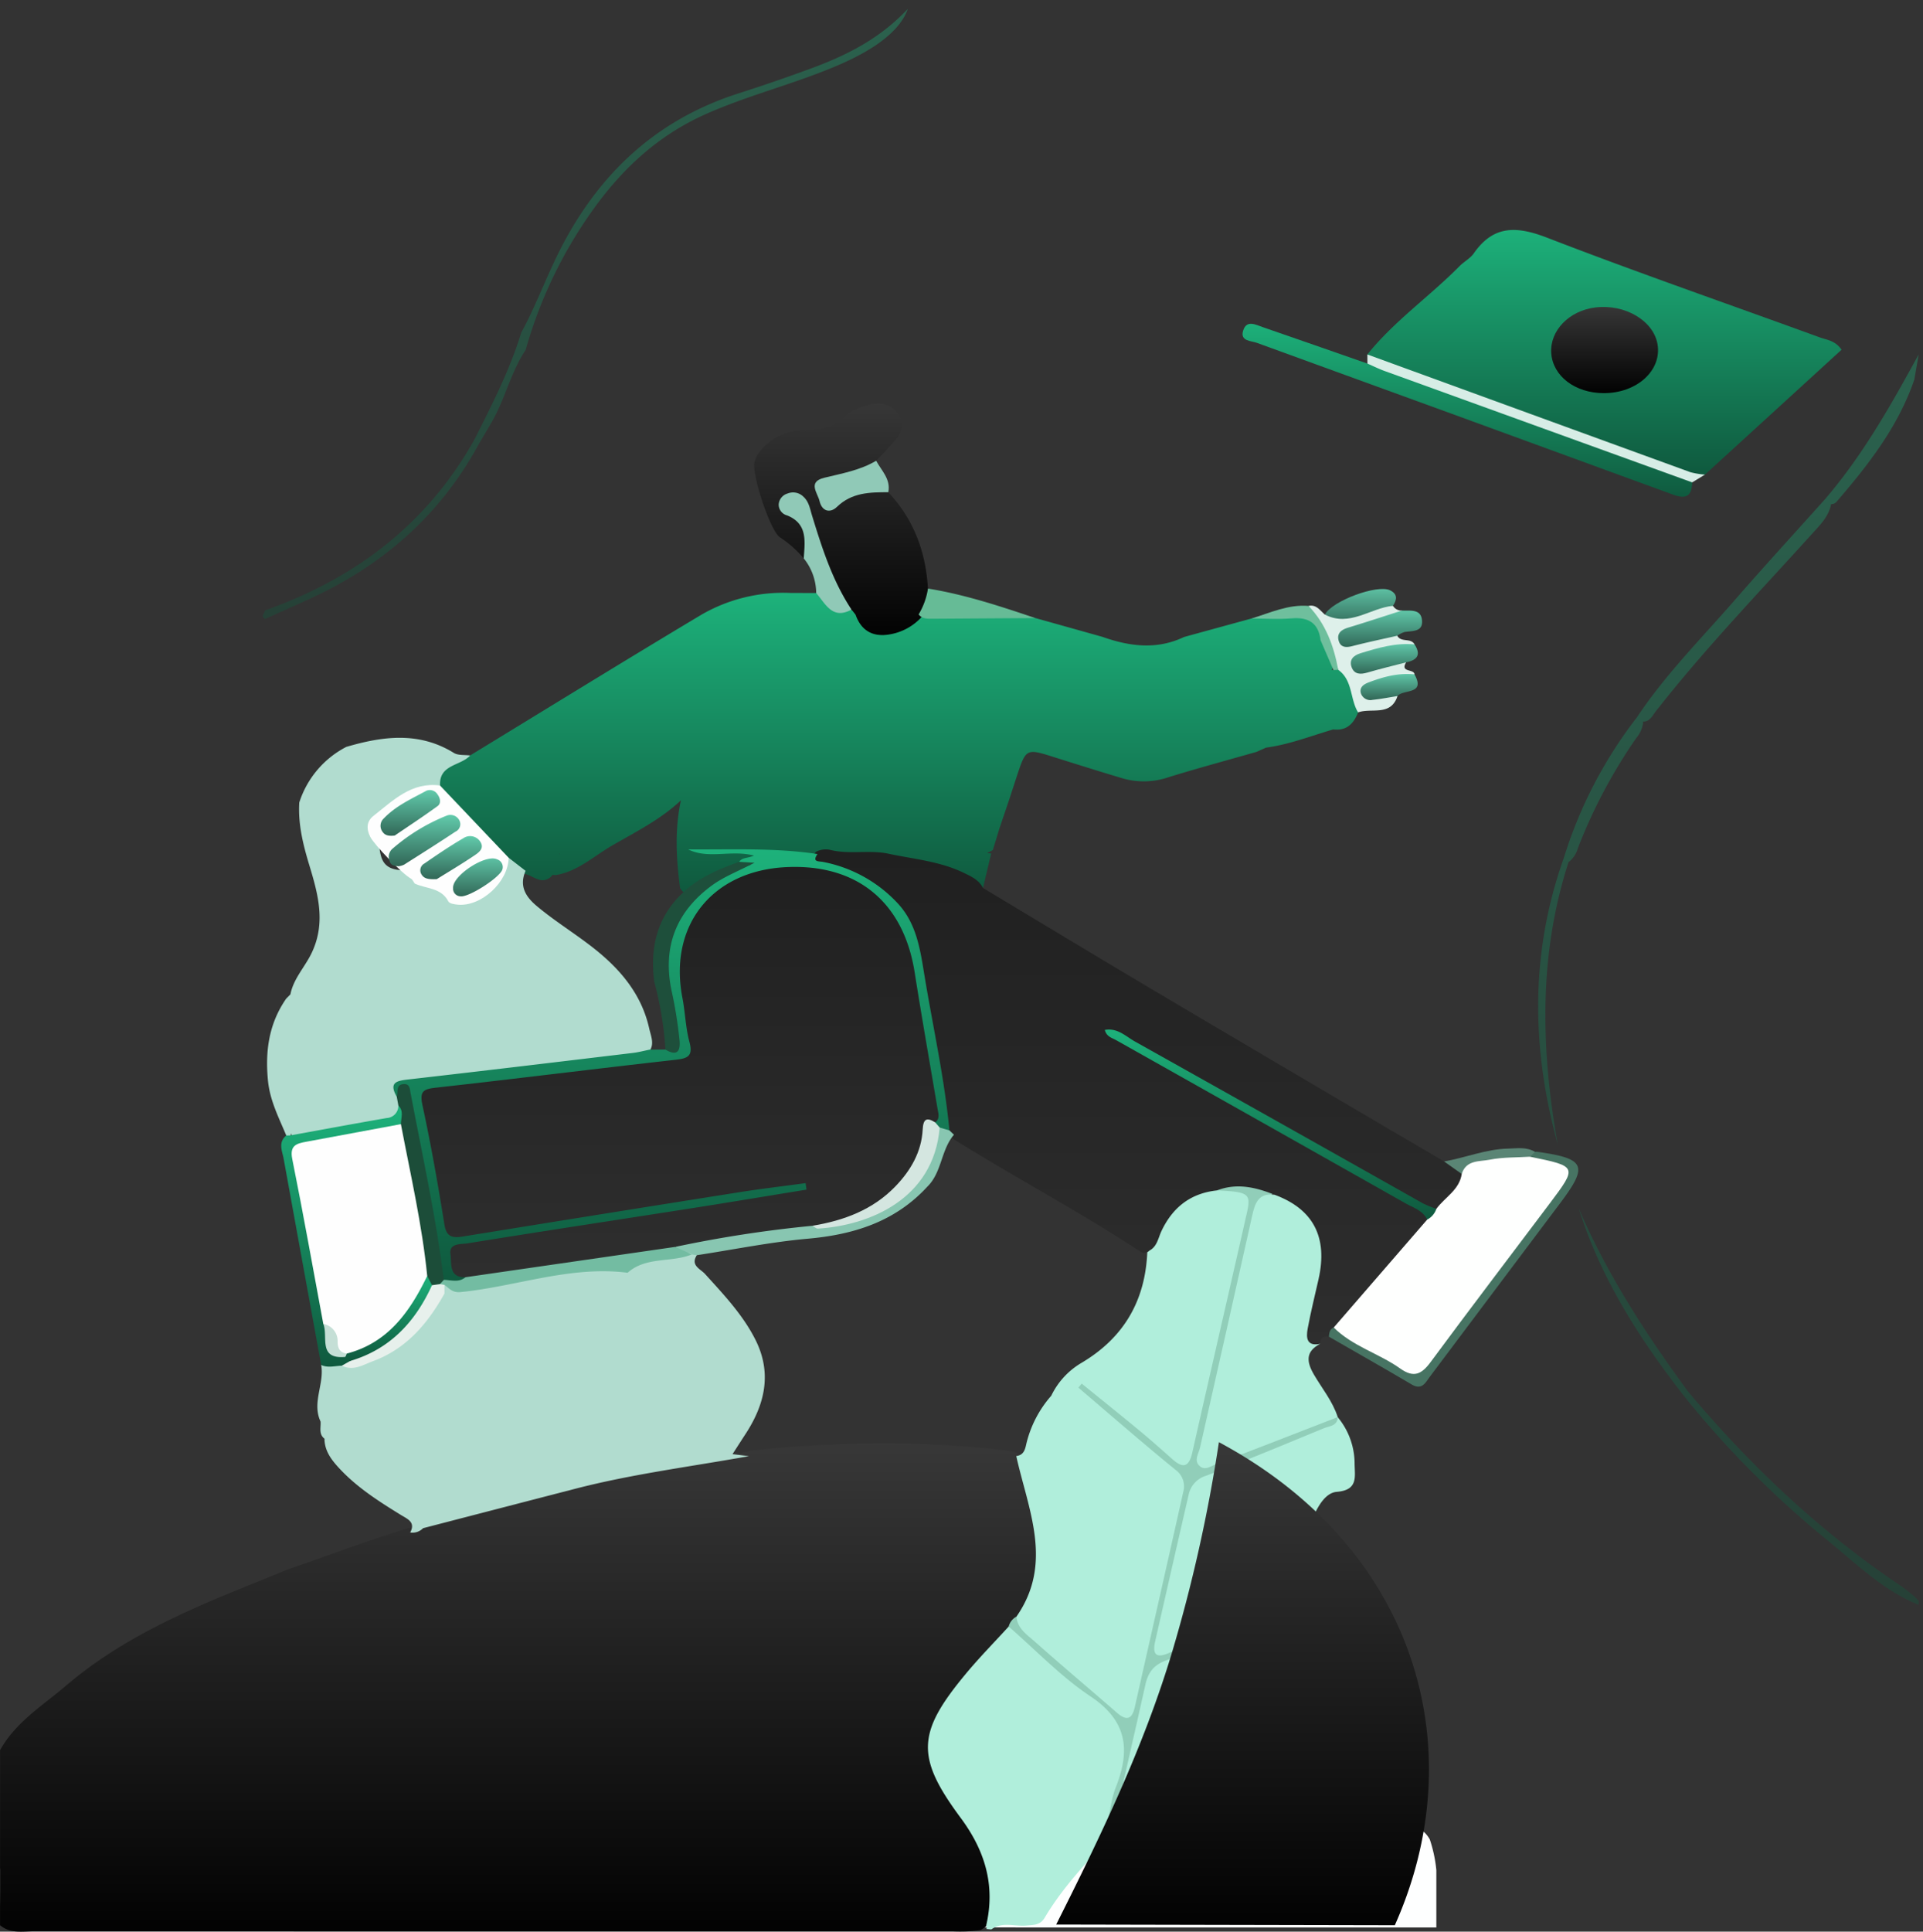 <svg xmlns="http://www.w3.org/2000/svg" xmlns:xlink="http://www.w3.org/1999/xlink" width="449.89" height="451.782" viewBox="0 0 449.89 451.782">
  <rect x="0" y="0" width="449.89" height="451.782" fill="#333333" stroke="none"/>
  <defs>
    <linearGradient id="linear-gradient" x1="0.5" x2="0.5" y2="1" gradientUnits="objectBoundingBox">
      <stop offset="0" stop-color="#383838"/>
      <stop offset="1" stop-color="#020202"/>
    </linearGradient>
    <linearGradient id="linear-gradient-2" x1="0.5" x2="0.5" y2="1" gradientUnits="objectBoundingBox">
      <stop offset="0" stop-color="#1db27b"/>
      <stop offset="1" stop-color="#0f593e"/>
    </linearGradient>
    <linearGradient id="linear-gradient-8" x1="0.5" x2="0.5" y2="1" gradientUnits="objectBoundingBox">
      <stop offset="0" stop-color="#62cbac"/>
      <stop offset="1" stop-color="#316656"/>
    </linearGradient>
    <linearGradient id="linear-gradient-13" x1="0.5" x2="0.5" y2="1" gradientUnits="objectBoundingBox">
      <stop offset="0" stop-color="#202020"/>
      <stop offset="1" stop-color="#2e2e2e"/>
    </linearGradient>
  </defs>
  <g id="Group_14909" data-name="Group 14909" transform="translate(8561.991 478.711)">
    <path id="Path_36083" data-name="Path 36083" d="M416.045,629.378V642.8c-110.76,0-221.518.054-332.277-.681-.54-.006-.75-.055-1.806.631-.649.589-2.1.988-1.94-13.416,1.785-6.393,3.694-3.1,5.537-3.1,70.22-.3,140.439.027,210.657-.323a16.957,16.957,0,0,0,1.772-3.824c13.064-5.772,26.146-3.5,39.221-3.7,7.787-.115,15.575-1.147,23.36.566,15.8,1.989,31.6.2,47.393.883,2.184.095,4.384-1.348,6.546,2.347A32.688,32.688,0,0,1,416.045,629.378Z" transform="translate(-8642 -670.694)" fill="#feffff"/>
    <path id="Path_36078" data-name="Path 36078" d="M80.022,618.666V577.727c3.669-6.609,10.035-10.482,15.555-15.191,12.311-10.5,26.872-16.986,41.68-23,3.231-1.312,6.475-2.594,9.7-3.938,9.591-3.279,19.047-6.95,28.771-9.846a19.39,19.39,0,0,0,3.769-1.107c23.852-7.484,48.046-13.431,72.938-16.243,1.169-.132,2.243-.622,3.4-.781,20.438-2.064,40.866-2.339,61.281.2,2.148.8,2.851,2.648,3.273,4.649,1.233,5.849,2.664,11.67,3.309,17.617.653,6.026-1.144,11.478-4.543,16.439-.768,1.091-1.7,2.045-2.552,3.07-3.807,5.024-8.474,9.3-12.344,14.286-7.143,9.2-7.552,15.692-.975,25.374,4.294,6.32,9.057,12.413,9.442,20.453.177,3.675.941,7.747-3.3,10.088a34.284,34.284,0,0,1-6.487.282q-107.377.014-214.757-.02C85.416,620.059,82.466,620.719,80.022,618.666Z" transform="translate(-8642 -647.089)" fill="url(#linear-gradient)"/>
    <path id="Union_6" data-name="Union 6" d="M8699.043,716.122c-.911-6.825-1.271-13.642.185-20.447a1.9,1.9,0,0,1,.108-.166c-4.771,4.553-10.66,7.464-16.277,10.72-4.265,2.472-8,6.036-13.137,6.867l-.726-.047a2.94,2.94,0,0,1-2.285,1.241c-1.48,0-2.91-1.263-4.391-1.525-1.585-.907-3.015-2.045-4.511-3.1-6.116-5.22-11.816-10.814-16.007-17.772-.111-5.465,4.295-5.662,7.914-6.783,17.99-10.967,35.918-22.036,54-32.85a38.155,38.155,0,0,1,20.991-5.156l5.974.013c2.973,1.356,5.336,4.066,8.946,4.015a1.664,1.664,0,0,1,.434,1.192c5.5,4.84,8.021,4.782,14.584-.2a92.453,92.453,0,0,1,27.3.845l15.7,4.4v0c6.369,2.259,12.741,3.077,19.117.031q7.9-2.168,15.8-4.331a70.371,70.371,0,0,1,9.758-1.247c4.246-.333,6.329,1.754,6.374,5.911,2.865,1.863,4.124,4.206,2.6,7.372h.394l.016.018c.009.018.016.038.024.056a2.679,2.679,0,0,1,.376-.369c4.3,1.112,6.214,4.751,5.364,10.222-1.031,2.652-2.71,4.364-5.82,3.986-5.227,1.523-10.313,3.55-15.756,4.266q-1.1.5-2.2.992c-6.832,1.95-13.7,3.8-20.482,5.894a17.976,17.976,0,0,1-10.718.331c-5.385-1.607-10.749-3.29-16.109-4.982-6.6-2.085-6.594-2.1-8.812,4.611-.552,1.692-1.107,3.384-1.654,5.076q-1.173,3.468-2.35,6.936h0q-.773,2.538-1.545,5.076a11.862,11.862,0,0,1-1.356.716q.476.057.956.12l-1.912,8.057c-6.876-4.006-14.6-5.229-22.228-6.776a1.794,1.794,0,0,1,.089-.967c-4.709-.087-9.417-.187-14.126-.218l-2.454.022a9.477,9.477,0,0,1-7.217.867,38.389,38.389,0,0,0-7.47-1.192,1.859,1.859,0,0,1,.18.482c.425,1.91-1.827,1.81-2.961,2.537a65.64,65.64,0,0,0-10.554,5.285,5.581,5.581,0,0,1-2.47,1.192C8700.144,717.345,8699.581,717.032,8699.043,716.122Zm-28.121-8.03-.136.016c.024.048.045.095.063.142a1.044,1.044,0,0,0,.072-.155l0,0Zm19.97-12.03h0l0,0Z" transform="translate(-17101.926 -987.129)" stroke="rgba(0,0,0,0)" stroke-miterlimit="10" stroke-width="1" fill="url(#linear-gradient-2)"/>
    <path id="Path_36089" data-name="Path 36089" d="M399.91,251.278c6.281-7.829,14.568-13.569,21.564-20.654,1.049-1.062,2.5-1.8,3.333-2.992,4.64-6.667,10.089-6.386,17.194-3.642,21.1,8.151,42.494,15.548,63.752,23.3,1.647.6,3.62.716,5.088,2.889l-31.945,29.2a12.6,12.6,0,0,1-7.765-.655c-21.65-7.978-43.308-15.933-65.085-23.561C403.7,254.343,401.211,253.745,399.91,251.278Z" transform="translate(-8642 -647.089)" fill="url(#linear-gradient-2)"/>
    <path id="Path_36090" data-name="Path 36090" d="M280.169,312.141l-.941-1.188c-2.25-.237-2.772-2.192-3.6-3.748a65.322,65.322,0,0,1-5.367-13.4,28.9,28.9,0,0,0-2.351-6.56c-.581-1.042-1.34-1.948-2.746-1.7a.814.814,0,0,0-.682.667c-.177,1.277.953,1.568,1.684,2.169,3,2.47,3.406,5.921,3.45,9.452.009.753-.375,1.68-1.567,1.155a25.359,25.359,0,0,0-5.536-4.916c-2.359-1.507-6.781-15.125-5.964-17.767,1.173-3.789,6.232-7.337,11.484-7.3,3.875.03,7.147-.736,9.915-3.487a6.645,6.645,0,0,1,2.093-1.319c3.5-1.478,7.36-2.608,10,.9,2.625,3.485-.511,6.069-2.677,8.534-.761.867-1.588,1.675-2.385,2.51-1.016,2.48-3.391,2.935-5.553,3.683-1.4.486-2.877.734-4.3,1.172-1.53.471-2.941,1.2-2.269,3.108.754,2.136,2.286,1.371,3.616.588a19.614,19.614,0,0,1,7.476-2.447c1.417-.189,3.023-.513,3.868,1.254,5.954,6.339,8.8,13.953,9.283,22.54,1.545,2.616.009,4.571-1.4,6.56a13.015,13.015,0,0,1-7.553,4.154C284.313,317.438,281.51,315.963,280.169,312.141Z" transform="translate(-8642 -647.089)" fill="url(#linear-gradient)"/>
    <path id="Path_36092" data-name="Path 36092" d="M475.9,281.2c-.1,3.083-1.27,4.044-4.435,2.885q-48.691-17.823-97.428-35.527c-1.315-.481-3.96-.361-3.2-2.834.8-2.6,2.928-1.407,4.607-.827q12.246,4.233,24.475,8.519c3.457-.187,6.347,1.62,9.439,2.7,20.121,7.029,40.093,14.476,60.192,21.571C471.763,278.462,474.533,278.709,475.9,281.2Z" transform="translate(-8642 -647.089)" fill="url(#linear-gradient-2)"/>
    <path id="Union_7" data-name="Union 7" d="M.51,140.7c21.109-7.467,37.922-20.19,48.987-39.944,4.1-8.132,8.266-16.24,10.949-24.992,3.723-6.844,6.279-14.215,9.972-21.107C79.55,37.614,92.784,25.7,111.31,19.771q8.517-2.724,16.914-5.812C136.531,10.9,144.379,7,150.893,0c-1.755,5.121-7.737,9.426-15.617,12.892-10.339,4.548-21.348,7.148-31.689,11.752C91.88,29.858,83.254,38.23,76.214,48.453A105.2,105.2,0,0,0,61.487,79.778c-3.5,5.244-4.819,11.516-7.961,16.928-.986,1.7-1.993,3.389-2.991,5.082h0c-9.1,16.8-22.749,28.606-40.033,36.43q-4.983,2.256-9.977,4.489C-.591,142.046.4,141.368.51,140.7Z" transform="translate(-8500.5 -476.648)" stroke="rgba(0,0,0,0)" stroke-miterlimit="10" stroke-width="1" opacity="0.37" fill="url(#linear-gradient-2)"/>
    <path id="Path_36095" data-name="Path 36095" d="M475.9,281.2q-35.963-13.013-71.922-26.036c-1.382-.5-2.706-1.163-4.057-1.749q-.006-1.065-.015-2.132,37.78,13.78,75.571,27.534a18.487,18.487,0,0,0,3.416.566Z" transform="translate(-8642 -647.089)" fill="#d7ede6"/>
    <path id="Union_8" data-name="Union 8" d="M68.055,277.689a225.09,225.09,0,0,1-33.978-34.1C23.668,230.211,14.6,216.073,9.465,199.7c6.631,15.441,15.719,29.4,25.592,42.881C49.665,259.955,66,275.434,84.927,288.091c1.091.73,2.083,1.608,3.12,2.417l.989,1.015c-.005.317-.019.633-.043.948C80.869,289.175,74.619,283.074,68.055,277.689ZM6.007,117.762A103.627,103.627,0,0,1,23.114,84.878h0c6.6-9.946,15.024-18.378,22.815-27.33,6.936-7.971,14.083-15.757,21.137-23.625C75.935,23.615,82.549,11.853,89.023,0Q88.514,2.951,88,5.9C84.247,16.877,77.27,25.813,69.829,34.45a1.552,1.552,0,0,1-1.3.575c-.543,2.936-2.638,4.94-4.495,6.993C51.674,55.689,38.881,68.979,27.5,83.513c-.774.989-1.4,2.452-2.984,2.376q.021.093.039.19a6.765,6.765,0,0,1-1.568,3.6A123.063,123.063,0,0,0,9.274,115.532,6.27,6.27,0,0,1,7.1,118.779C.056,140.544.635,162.6,4.578,184.788-1.61,162.3-1.895,139.945,6.007,117.762Z" transform="translate(-8202.13 -395.834)" stroke="rgba(0,0,0,0)" stroke-miterlimit="10" stroke-width="1" opacity="0.37" fill="url(#linear-gradient-2)"/>
    <path id="Path_36097" data-name="Path 36097" d="M397.739,335c-1.929-3.141-1.21-7.516-4.648-9.955-1.911-5.171-5.114-9.743-6.944-14.951,1.849-.4,2.694,1.094,3.832,2.034,5.426.224,10.36-3.35,15.924-2.059A2.243,2.243,0,0,0,408,311.174c-.224,2.541-2.542,2.144-4.048,2.779-2.782,1.172-5.892,1.572-8.878,3.389,4.391,1.945,7.975-2.617,11.837-.279.854,1.652,3.161.428,4.036,2.035-2.143,1.99-5.059,1.072-7.495,1.982-1.654.618-3.622.512-5.107,2.466,3.732,1.557,7.205-2.754,10.641-.253-1.527,2.44,1.9,1.469,1.949,2.823-2.9,2.324-7.109.929-10.117,3.632,1.753,2.048,4.517-.44,6.145,1.424C405.367,336.005,400.873,333.867,397.739,335Z" transform="translate(-8642 -647.089)" fill="#def0ea"/>
    <path id="Path_36099" data-name="Path 36099" d="M268.052,298.98c.238-3.946.994-8.081-3.9-10.054a2.62,2.62,0,0,1-1.965-2.582,2.865,2.865,0,0,1,2.077-2.541,3.425,3.425,0,0,1,3.7.741c1.307,1.171,1.555,2.886,2.037,4.455,2.345,7.625,4.767,15.215,9.227,21.954-4.515,2.459-6.08-1.372-8.27-3.87A13.079,13.079,0,0,0,268.052,298.98Z" transform="translate(-8642 -647.089)" fill="#90c9b7"/>
    <path id="Path_36101" data-name="Path 36101" d="M322.224,312.935q-12.075.08-24.152.156c-1.155.007-2.322.031-3.151-1a16.613,16.613,0,0,0,2.19-6.055C305.732,307.427,313.984,310.159,322.224,312.935Z" transform="translate(-8642 -647.089)" fill="#66bb96"/>
    <path id="Path_36102" data-name="Path 36102" d="M287.828,283.5c-4.318.006-8.527.058-12,3.421-1.581,1.532-3.512,1.105-4.084-1.343-.444-1.906-2.864-4.484,1.092-5.454,4.159-1.021,8.4-1.747,12.149-3.982C286.245,278.471,288.438,280.444,287.828,283.5Z" transform="translate(-8642 -647.089)" fill="#90c9b7"/>
    <path id="Path_36103" data-name="Path 36103" d="M406.909,317.063c-3.5.8-7.016,1.523-10.489,2.422-1.481.383-2.749.352-3.211-1.21-.53-1.789.613-2.624,2.252-3.12,4.2-1.271,8.36-2.648,12.537-3.981,1.886.1,4.393-.452,4.685,2.216.314,2.864-2.269,2.5-4.12,2.824A6.29,6.29,0,0,0,406.909,317.063Z" transform="translate(-8642 -647.089)" fill="url(#linear-gradient-8)"/>
    <path id="Path_36104" data-name="Path 36104" d="M405.9,310.067c-5.33.519-10.143,5.028-15.924,2.059,1.641-3.2,12.317-7.159,15.265-5.672C407.073,307.377,406.812,308.657,405.9,310.067Z" transform="translate(-8642 -647.089)" fill="url(#linear-gradient-8)"/>
    <path id="Path_36105" data-name="Path 36105" d="M408.984,323.293c-3.02.786-6.059,1.506-9.052,2.383-1.639.48-3.1.455-3.718-1.279s.467-2.746,2.119-3.247c4.114-1.247,8.226-2.484,12.612-2.051C412.551,321.551,411.54,322.782,408.984,323.293Z" transform="translate(-8642 -647.089)" fill="url(#linear-gradient-8)"/>
    <path id="Path_36107" data-name="Path 36107" d="M406.961,331.172c-1.945.307-3.883.689-5.838.893a2.327,2.327,0,0,1-2.752-1.618c-.349-1.423.816-2.085,1.914-2.5,3.425-1.286,6.923-2.241,10.648-1.834C413.6,330.926,408.33,329.522,406.961,331.172Z" transform="translate(-8642 -647.089)" fill="url(#linear-gradient-8)"/>
    <path id="Path_36108" data-name="Path 36108" d="M388.962,318.122c-.5-4.052-2.838-5.455-6.8-5.12-3.088.261-6.217.039-9.328.032,4.357-1.342,8.571-3.328,13.312-2.942,4.034,4.188,5.912,9.373,6.944,14.951l-1.116.046-.012-.018Z" transform="translate(-8642 -647.089)" fill="#6fbf9d"/>
    <path id="Path_36110" data-name="Path 36110" d="M317.766,508.931c1.6-.212,2.013-1.256,2.323-2.721a26.181,26.181,0,0,1,5.857-11.376,17.925,17.925,0,0,1,6.957-7.626c10.217-6.008,15.218-14.914,15.541-26.618,3.022-7.792,7.005-14.522,16.641-15,8.216.171,9,1.194,7.24,9.138-3.73,16.857-7.9,33.614-11.394,50.525a26.011,26.011,0,0,1-.892,3.372c-1.364,3.87-3.014,4.3-6.161,1.565-5.87-5.113-11.9-10.027-15.528-13,4.507,3.5,11.02,9.434,17.943,14.869,2.075,1.629,2.107,3.758,1.633,5.861q-5.577,24.78-11.166,49.557c-.942,4.162-3.149,5.016-6.481,2.207-7.106-5.991-14.227-11.983-21.01-18.348-1.376-1.291-2.416-2.812-1.454-4.863C326.534,533.952,320.536,521.444,317.766,508.931Z" transform="translate(-8642 -647.089)" fill="#b0eedb"/>
    <path id="Path_36111" data-name="Path 36111" d="M243.036,461.956c-1.552,2.4.843,3.2,1.921,4.392,4.343,4.793,8.814,9.5,11.762,15.326,3.944,7.8,2.272,15.112-2.282,22.084-.978,1.5-1.941,3-3.053,4.726l3.835.468c-13.541,2.447-27.22,4.161-40.573,7.613Q196.822,521.174,179,525.8c-2.335-2.821.19-4.467,2.03-6.957-5.23-2.026-10.373-3.73-15.285-5.96-4.011-1.82-7.637-4.017-9.829-8.017-1.4-1.092-.794-2.638-.914-4.019,2.66-4.139,6.164-2.93,9.7-1.527,9.893,3.929,19.939,7.462,29.828,11.4,1.235.492,2.507.9,3.785,1.269,5.3,1.529,6.385.575,5.23-4.913-1.986-9.437-4.755-18.68-7.131-28.021-.7-2.744-2.158-3.919-5.033-3.4-3.979.717-6.84-.683-8.153-4.69a2.889,2.889,0,0,1,.657-2.2c5.675.689,11.235-.662,16.707-1.567,8.512-1.408,17-2.451,25.593-3.245,5.122-.473,10.15-2.845,15.53-2.836A2.45,2.45,0,0,1,243.036,461.956Z" transform="translate(-8642 -647.089)" fill="#b1dccf"/>
    <path id="Path_36112" data-name="Path 36112" d="M339.959,597.7c-5.569,6.1-11.315,12.059-15.552,19.221-1.046,1.769-2.6,1.654-4.27,1.815-2.731.264-5.642-.983-8.186.908-.381-.032-.762-.063-1.143-.1a1.166,1.166,0,0,0-.077-.833c2.185-9.37-.284-17.489-5.961-25.146C294.2,579.307,294.508,573.627,306,559.815c3.166-3.807,6.653-7.348,9.993-11.011,4.272,1.01,6.342,4.962,9.534,7.394,6.161,4.7,11.489,10.457,17.663,15.2,1.93,1.484,1.654,3.379,1.3,5.414C343.257,583.84,341.046,590.65,339.959,597.7Z" transform="translate(-8642 -647.089)" fill="#b0eedb"/>
    <path id="Path_36113" data-name="Path 36113" d="M339.959,597.7c-1.15-.814-1.072-1.957-.813-3.127.6-2.728.888-5.584,1.9-8.152,3.418-8.653,2.748-15.515-5.892-21.268-6.941-4.623-12.817-10.841-19.166-16.352a3.708,3.708,0,0,1,1.825-2.323c.229,2.829,2.506,4.259,4.307,5.863,6.3,5.608,12.77,11.026,19.13,16.569,2.279,1.986,3.583,1.722,4.27-1.348,3.753-16.751,7.58-33.486,11.312-50.242a4.759,4.759,0,0,0-1.854-5.2c-7.669-6.26-15.135-12.768-22.675-19.185l.766-.952c4.464,3.623,8.955,7.215,13.384,10.88,2.677,2.215,5.281,4.519,7.877,6.829,2.539,2.26,3.874,1.722,4.621-1.591,4.21-18.68,8.536-37.334,12.759-56.011,1.031-4.559.437-4.948-7-5.285,3.426-3.278,8.407-3.131,13.37.388-3.191,3.128-4.3,7.18-5.165,11.384-3.164,15.43-6.994,30.712-10.265,46.118-.3,1.424-1.362,3.148-.245,4.274,1.385,1.4,3.158.07,4.6-.516,6.607-2.69,13.272-5.237,19.85-8,1.912-.8,3.907-2.089,6.112-.635v.009c1.112,3.325-1.848,3.491-3.568,4.183-7.876,3.165-15.729,6.4-23.646,9.453-3.948,1.525-6.27,3.841-7.165,8.068-2.067,9.761-4.3,19.49-6.463,29.232a2.891,2.891,0,0,0,.393,2.685c6.447-1.732,12.458-4.949,18.821-7.2,1.779-.628,4.118-2.812,5.677.546l-.022.017c-4.025,5.08-10.352,6.061-15.835,7.808-8.312,2.648-12.6,7.162-13.712,15.922-.847,6.693-2.749,13.316-4.273,19.95a17.829,17.829,0,0,1-3.216,7.205Z" transform="translate(-8642 -647.089)" fill="#91ceb9"/>
    <path id="Path_36114" data-name="Path 36114" d="M155.915,504.863c6.643,6.135,14.909,9.1,23.269,11.878,1.55.516,3.683.677,4.038,2.445.351,1.752-1.873,1.39-2.882,2.074-1.707,1.157-1.251,2.921-1.341,4.537a3.458,3.458,0,0,1-3.03,1.013c1.339-2.436-.65-3.167-2.147-4.089C168.5,519.44,163.239,516.1,159,511.379,157.283,509.475,155.95,507.505,155.915,504.863Z" transform="translate(-8642 -647.089)" fill="#b1dccf"/>
    <path id="Path_36116" data-name="Path 36116" d="M199.017,369l3.955,3.058c-1.53,3.495-.054,5.99,2.6,8.219,4.208,3.54,8.909,6.4,13.227,9.791,6.3,4.941,11.308,10.822,13.092,18.85.435,1.961,1.573,4.225-.647,6.008-7.6,2.508-15.622,2.116-23.4,3.454-9.906,1.706-19.984,2.126-29.909,3.737-1.785.29-3.808.18-3.811,2.829a13.026,13.026,0,0,1-.079,2.451c-.3,1.583-1.127,3.014-2.671,3.311-7.586,1.465-14.91,4.537-22.856,3.84-1.68-3.941.55-5.791,3.865-6.816,3.159-.976,6.477-1.351,9.68-2.2,2.186-.579,3.9-1.527,4.71-3.892.882-2.583.752-4.344-2.206-5.445-4.341-1.615-8.708-3.178-13-4.908-4.609-1.855-5.686-4.323-4.586-9.358l.961-.965c2.681-2.417,5.63-2.3,8.823-1.124,6.813,2.511,13.566,5.2,20.752,7.444.833-2.067-.1-3.754-.488-5.418-1.6-6.77-3.555-13.459-4.921-20.279-.973-4.861.034-6.3,4.482-7.589,3.039.615,5.991,1.039,8.515,3.426,2.684,2.539,10.482-.758,12.318-4.913C197.939,371.336,197.824,369.877,199.017,369Z" transform="translate(-8642 -647.089)" fill="#b1dccf"/>
    <path id="Path_36117" data-name="Path 36117" d="M177.028,375.025c-5.218.047-4.324,3.592-3.6,6.67,1.881,8.04,3.954,16.036,6,24.038.327,1.279,1.151,2.717-.141,3.646-1.037.747-2.138-.45-3.191-.85-7.12-2.706-14.265-5.35-21.344-8.159-2.468-.98-4.491,1.015-6.805.6.707-3.689,3.375-6.389,4.949-9.654,3.421-7.1,1.52-13.839-.55-20.673-1.439-4.751-2.627-9.542-2.319-14.57a22.3,22.3,0,0,1,11-13.007c8.55-2.507,16.993-3.629,25.161,1.408,1.011.624,2.532.423,3.817.6-2.223,2.463-7.31,2.061-7.038,7.018-3.99,1.464-8.021,2.844-11.5,5.392-1.837,1.345-4.833,2.832-3.575,5.191,1.658,3.109-.435,8.7,5.629,9.193C175.227,372.011,177.291,372.388,177.028,375.025Z" transform="translate(-8642 -647.089)" fill="#b1dccf"/>
    <path id="Path_36118" data-name="Path 36118" d="M184,470.907c1.9,3.245,4.259,4.738,8.244,3.193,2.659-1.03,4.424.022,5.178,3.331,2.424,10.639,5.915,21.018,7.865,31.785.81,4.474-.8,6.212-5.2,4.685-8.931-3.1-17.747-6.526-26.6-9.846a96.133,96.133,0,0,1-10.593-4.2c-3.082-1.6-5.331.2-7.89.993-2.079-4.431.937-8.8.152-13.22,1.3-1.064,2.8-.957,4.314-.77,9.407-.1,15.754-5.282,20.928-12.484C181.367,473.017,181.467,470.667,184,470.907Z" transform="translate(-8642 -647.089)" fill="#b1dccf"/>
    <path id="Path_36119" data-name="Path 36119" d="M146.977,401.931c-.2,4.6,1.772,7.49,6.366,8.745a46.88,46.88,0,0,1,9.781,3.585c2.1,1.126,6.4.512,5.953,3.867-.516,3.871-1.056,8.743-7.106,8.912-2.432.067-4.834,1.4-7.26,1.434-3.89.06-5.538,2.333-6.706,5.452a.82.82,0,0,1-1.023.033c-1.74-4.2-3.839-8.15-4.292-12.934C142.03,414.047,142.956,407.719,146.977,401.931Z" transform="translate(-8642 -647.089)" fill="#b1dccf"/>
    <path id="Path_36120" data-name="Path 36120" d="M146.982,433.959l1.023-.033c7.489-1.361,14.972-2.759,22.473-4.054a2.869,2.869,0,0,0,2.729-2.934c2.446.828,1.713,2.529,1.159,4.182-4.454,3.449-10.082,2.826-15.11,4.3a20.456,20.456,0,0,1-4.4.807c-4.121.263-5.233,2.2-4.462,6.262,2.19,11.559,4.418,23.113,6.444,34.7.873,2.82-.649,6.869,4.008,7.748a2.26,2.26,0,0,1,1.4,1.508c-.319,1.171-1.274,1.281-2.255,1.351-1.616.035-3.249.577-4.838-.167q-4.392-24.081-8.77-48.166C146.046,437.6,145,435.6,146.982,433.959Z" transform="translate(-8642 -647.089)" fill="url(#linear-gradient-2)"/>
    <path id="Path_36125" data-name="Path 36125" d="M378.192,447.816c-4.387-1.747-8.825-2.813-13.479-1.011-6.174.66-10.366,3.969-12.986,9.514-.759,1.606-.987,3.6-2.818,4.561a1.65,1.65,0,0,1-2.245.128c-14.388-9.418-29.613-17.446-44.176-26.585a5.167,5.167,0,0,1-1.352-1.9c-1.959-12.441-4.733-24.767-6.274-37.25-1.64-13.294-9.475-20.213-21.478-23.8-1.829-.546-5.1-.385-2.483-3.874a5.076,5.076,0,0,1,3.265-.459c4.391,1.125,8.925.03,13.336.834,6.04,1.328,12.292,1.789,17.987,4.552,1.8.873,3.551,1.661,4.5,3.546,13.644,8.183,27.25,16.43,40.941,24.534q33.422,19.78,66.929,39.413c1.776.657,4.216.279,4.678,2.991-.35,4.214-2.673,6.973-6.425,8.676a4.768,4.768,0,0,1-3.312-.776c-23.529-13.437-47.23-26.573-70.832-39.882,22.671,12.975,45.639,25.428,68.223,38.556,1.7.987,3.774,1.55,4.178,3.911-1.444,5.443-6.228,8.429-9.548,12.419-3.793,4.56-7.637,9.138-11.769,13.43A6.583,6.583,0,0,1,390.894,481c-1.246-.129-2.031.292-2.007,1.678-2.487,1.464-3.625.273-4.062-2.117a15.734,15.734,0,0,1,.6-6.381c.809-3.545,1.929-7.014,2.116-10.7.273-5.394-1.325-9.762-6.193-12.621C380.078,450.113,378.756,449.333,378.192,447.816Z" transform="translate(-8642 -647.089)" fill="url(#linear-gradient-13)"/>
    <path id="Path_36127" data-name="Path 36127" d="M377.016,546.8c-4.461-1.338-7.648,2.011-11.391,3.215-4.239,1.363-8.274,3.359-12.4,5.08-3.14,1.31-3.528-.316-2.96-2.826q3.877-17.124,7.819-34.233a5.874,5.874,0,0,1,4.069-4.493c9.283-3.517,18.443-7.36,27.627-11.134,1.275-.524,3.129-.491,3.185-2.58a17.039,17.039,0,0,1,3.956,10.9c.035,3.007.886,6.166-4.183,6.573-2.6.209-4.374,3.307-5.529,5.958Q382.09,535.021,377.016,546.8Z" transform="translate(-8642 -647.089)" fill="#b0eedb"/>
    <path id="Path_36128" data-name="Path 36128" d="M378.192,447.816q13.6,5.018,10.3,19.723c-.869,3.864-1.836,7.711-2.551,11.6-.385,2.1-.267,4.223,2.95,3.533-3.5,1.8-3.23,4.219-1.476,7.221,1.91,3.27,4.377,6.242,5.556,9.922-9.418,3.649-18.818,7.346-28.275,10.894-1.256.471-2.79,1.831-4.141.444-1.258-1.29-.116-2.78.205-4.2q6.13-27.053,12.172-54.125C373.586,449.869,374.357,447.318,378.192,447.816Z" transform="translate(-8642 -647.089)" fill="#b0eedb"/>
    <path id="Path_36129" data-name="Path 36129" d="M339.958,597.7c2.675-11.739,5.385-23.471,8-35.225.615-2.762,1.8-4.573,4.679-5.674,8.2-3.13,16.248-6.632,24.358-9.987-5.765,17.3-14.339,32.692-29.345,43.851A98.6,98.6,0,0,0,339.958,597.7Z" transform="translate(-8642 -647.089)" fill="#b0eedb"/>
    <path id="Path_36133" data-name="Path 36133" d="M390.894,481c.089-.866.173-1.736,1.145-2.129,5.456,2.05,10.225,5.424,15.372,8.073,2.879,1.481,4.623,1.557,6.659-1.21,9.621-13.07,19.5-25.949,29.339-38.855,3.015-3.955,2.886-4.061-1.972-6-1.353-.541-2.945-.706-3.753-2.2.152-.832.492-1.357,1.444-.885a2.535,2.535,0,0,1,.5-.029c11.285,1.583,12.013,3.2,5.425,11.964q-15.259,20.309-30.508,40.626c-1.07,1.425-1.863,3.257-4.3,1.819C403.833,488.386,397.35,484.716,390.894,481Z" transform="translate(-8642 -647.089)" fill="#477463"/>
    <path id="Path_36137" data-name="Path 36137" d="M439.128,437.8l-1.19,1.124c-5.061,2.353-10.918,1.563-15.951,4.028l-4.128-2.924c5.023-.872,9.819-2.9,14.986-3.008C434.962,436.97,437.156,436.57,439.128,437.8Z" transform="translate(-8642 -647.089)" fill="#5a8575"/>
    <path id="Path_36143" data-name="Path 36143" d="M177.028,375.025c-.293-.4-.5-.948-.894-1.162-2.07-1.127-8.588-7.909-9.52-9.779-.942-1.89-.843-3.631.785-4.9,4.6-3.6,8.888-7.981,15.555-7.086L199.017,369c-.1,5.629-6.381,11.459-11.887,10.968-.78-.07-1.962-.248-2.223-.755C183.219,375.939,179.708,376.292,177.028,375.025Z" transform="translate(-8642 -647.089)" fill="#fefefe"/>
    <path id="Path_36147" data-name="Path 36147" d="M455.165,260.329c-6.663-.026-11.852-3.982-12.237-9.331-.379-5.27,4.175-9.978,10.366-10.717,6.917-.827,13.556,3.113,14.495,8.6C468.838,255.018,462.948,260.359,455.165,260.329Z" transform="translate(-8642 -647.089)" fill="url(#linear-gradient)"/>
    <path id="Path_36149" data-name="Path 36149" d="M303.192,433.776c-3.061,3.546-2.8,8.789-6.23,12.148-7.517,8.18-17.142,11.206-27.938,12.169-8.709.777-17.329,2.538-25.989,3.863l-1.181-.18c-.975-1.185-4.415,1.382-3.681-2.413a6.767,6.767,0,0,1,3.987-1.773c8.929-1.465,17.831-3.134,26.886-3.643,11.785,1.965,25.116-6.076,28.637-17.3.495-1.577.748-3.248,1.869-4.57,1.176-.941,1.8.157,2.586.691Z" transform="translate(-8642 -647.089)" fill="#88c6b1"/>
    <path id="Path_36150" data-name="Path 36150" d="M237.995,460l3.861,1.773c-4.847,1.978-10.7.435-15.011,4.284-13.391-1.706-26.028,3.22-39.08,4.521-1.933.193-2.644-.863-3.777-1.683a.723.723,0,0,1-1.194-.347,2.212,2.212,0,0,1,1.554-1.588,41.281,41.281,0,0,0,5.43-1.268c14.659-2.508,29.367-4.684,44.1-6.72C235.353,458.771,236.866,458.687,237.995,460Z" transform="translate(-8642 -647.089)" fill="#73bca2"/>
    <path id="Path_36151" data-name="Path 36151" d="M182.934,468.709l1.055.19q.006,1,.012,2.008c-3.919,7.028-8.915,12.939-16.734,15.834-2.329.862-4.61,2.382-7.276,1.05l1.94-1.1c3.477-3.282,8.116-4.856,11.576-8.333,2.985-3,4.134-7.177,7.345-9.885A2.068,2.068,0,0,1,182.934,468.709Z" transform="translate(-8642 -647.089)" fill="#e7f0ec"/>
    <path id="Path_36152" data-name="Path 36152" d="M188.912,467.105c-1.553,1.309-3.345.648-5.061.608-1.753-1.794-1.772-4.186-2.188-6.428-1.983-10.7-3.785-21.434-5.961-32.1-.361-1.768.053-4.181-2.868-4.3-2.006-3.485.163-3.747,2.9-4.06,17.462-1.994,34.913-4.092,52.364-6.181,1.316-.158,2.608-.51,3.912-.771l3.679-.015c2.58-.78,1.825-2.844,1.6-4.532-.518-3.935-1.125-7.86-1.716-11.786a23.757,23.757,0,0,1,20.05-26.871c-.864-.428-2.017.317-2.679-.722.664-1.06,2.013-.795,3.454-1.463-5.432-1.4-10.639.921-15.392-1.445,10.094.088,20.209-.424,30.253,1.092-1.345,1.958.34,1.636,1.378,1.856a32.13,32.13,0,0,1,17.466,9.743c4.273,4.645,5.159,10.512,6.125,16.426,1.993,12.2,4.733,24.277,5.9,36.608l-2.294-.671c-1.011-.115-1.329-.819-1.45-1.693-1.614-12.037-4.034-23.942-6-35.922-1.957-11.915-8.425-18.7-20.766-21.191-11.209-2.261-20.725,1.1-28.019,10.088-3.813,4.7-3.492,10.246-2.909,15.747.421,3.966,1.349,7.87,1.861,11.83.648,5.018.2,5.917-4.913,6.6-13.528,1.819-27.069,3.566-40.664,4.834-4.312.4-8.6,1-12.893,1.538-2.882.365-4.1,1.876-3.509,4.788,1.579,7.828,2.959,15.694,4.458,23.537.613,3.21,2.4,3.872,5.375,3.485,7.932-1.035,15.788-2.526,23.7-3.7,16.142-2.4,32.215-5.24,48.362-7.6,2.3-.336,6.015-1.922,6.487,1.179.508,3.333-3.592,3.157-6.025,3.506-23.411,3.359-46.689,7.557-70.089,10.988C186.845,460.993,186.673,461.49,188.912,467.105Z" transform="translate(-8642 -647.089)" fill="url(#linear-gradient-2)"/>
    <path id="Path_36153" data-name="Path 36153" d="M172.834,424.89c.365-1.125-.3-2.936,1.743-2.966,1.347-.019,1.316,1.22,1.494,2.16,2.755,14.514,5.946,28.952,7.779,43.63-.305.332-.612.664-.917,1l-1.852.259c-1.609.23-1.851-1.012-2.264-2.078-1.351-9-3.185-17.91-4.726-26.874-.49-2.851-1.788-5.761-.293-8.712.019-1.485.738-3.064-.591-4.366Q173.021,425.914,172.834,424.89Z" transform="translate(-8642 -647.089)" fill="#1c4d39"/>
    <path id="Path_36154" data-name="Path 36154" d="M173.8,431.3c2.241,11.8,4.967,23.525,6.158,35.511-1.85,9.287-10.447,17.6-19.17,18.538-2.205.161-2.733-1.386-3.147-3.065-.381-1.55-.329-3.307-1.994-4.26-2.4-12.864-4.676-25.752-7.265-38.577-.664-3.289,1.144-3.631,3.345-4.045Q162.757,433.334,173.8,431.3Z" transform="translate(-8642 -647.089)" fill="#fefefe"/>
    <path id="Path_36155" data-name="Path 36155" d="M161.152,484.961c9.669-2.533,14.758-9.8,18.8-18.146l1.125,2.153c-3.9,8.581-9.835,14.976-19.149,17.726l-1.137-.954A.493.493,0,0,1,161.152,484.961Z" transform="translate(-8642 -647.089)" fill="url(#linear-gradient-2)"/>
    <path id="Path_36156" data-name="Path 36156" d="M161.152,484.961a7.491,7.491,0,0,1-.357.779c-6.5.613-3.945-4.8-5.149-7.712a4.046,4.046,0,0,1,3.35,4.214C159.024,483.756,159.545,484.756,161.152,484.961Z" transform="translate(-8642 -647.089)" fill="#c5dfd6"/>
    <path id="Path_36157" data-name="Path 36157" d="M421.987,442.947c1.024-3.327,4.179-2.858,6.544-3.33,3.06-.61,6.264-.5,9.407-.7,11.125,2.27,11.14,2.281,4.584,11-9.271,12.333-18.634,24.6-27.8,37.005-2.126,2.877-3.936,3.806-7.147,1.524-4.958-3.522-11.1-5.166-15.533-9.581L413.9,453.629c.435-1.076.756-2.25,2.146-2.515C418.039,448.4,421.431,446.7,421.987,442.947Z" transform="translate(-8642 -647.089)" fill="#fefffe"/>
    <path id="Path_36158" data-name="Path 36158" d="M416.045,451.114a4.46,4.46,0,0,1-2.147,2.517c-1.025-2.153-3.235-2.77-5.076-3.81Q375,430.712,341.138,411.663c-.974-.55-2.247-.786-2.653-2.4,2.973-.538,4.921,1.523,7.065,2.723q33.681,18.854,67.3,37.82A27.009,27.009,0,0,0,416.045,451.114Z" transform="translate(-8642 -647.089)" fill="url(#linear-gradient-2)"/>
    <path id="Path_36160" data-name="Path 36160" d="M233.068,397.983c-1.051-8.179.746-15.412,7.047-21.151,3.718-3.339,8.213-5.226,12.834-6.88l3.58.21c-3.7,1.94-7.152,3.24-10.01,5.344-8.559,6.3-11.661,14.765-9.251,25.233a101.715,101.715,0,0,1,1.7,10.723c.292,2.445-.291,4.186-3.278,2.4A79.754,79.754,0,0,0,233.068,397.983Z" transform="translate(-8642 -647.089)" fill="#1e4f3b"/>
    <path id="Path_36161" data-name="Path 36161" d="M173.244,370.984c-1-.058-1.805-.2-2.081-1.181a2.568,2.568,0,0,1,.5-2.774,44.516,44.516,0,0,1,12.941-7.923,2.348,2.348,0,0,1,2.937,1.276,1.926,1.926,0,0,1-.987,2.514c-3.974,2.634-8.005,5.185-12.037,7.732A4.2,4.2,0,0,1,173.244,370.984Z" transform="translate(-8642 -647.089)" fill="url(#linear-gradient-8)"/>
    <path id="Path_36162" data-name="Path 36162" d="M172.361,363.8c-1.614.2-2.363-.152-2.853-.868a2.333,2.333,0,0,1,.314-3.16c2.794-2.926,6.452-4.558,9.924-6.443a2.1,2.1,0,0,1,2.628.86c.661.874.87,2.092.02,2.712C178.943,359.413,175.362,361.753,172.361,363.8Z" transform="translate(-8642 -647.089)" fill="url(#linear-gradient-8)"/>
    <path id="Path_36163" data-name="Path 36163" d="M182.184,374c-2.007.076-2.949-.12-3.547-1.083a1.8,1.8,0,0,1,.663-2.579c2.978-2.053,5.977-4.091,9.1-5.907a2.822,2.822,0,0,1,3.978.81c1.018,1.572-.367,2.535-1.372,3.211C187.891,370.548,184.654,372.463,182.184,374Z" transform="translate(-8642 -647.089)" fill="url(#linear-gradient-8)"/>
    <path id="Path_36164" data-name="Path 36164" d="M186.016,376.076c-.226-2.874,7.6-8.009,10.268-6.715a1.88,1.88,0,0,1,1.264,2.349c-.5,1.845-7.794,6.535-9.745,6.3A1.771,1.771,0,0,1,186.016,376.076Z" transform="translate(-8642 -647.089)" fill="url(#linear-gradient-8)"/>
    <path id="Path_36165" data-name="Path 36165" d="M188.912,467.105c-4,.123-3.207-3.319-3.517-5.352-.406-2.668,2.468-2.324,3.972-2.568,17.536-2.837,35.1-5.492,52.652-8.24,8.9-1.394,17.783-2.88,26.674-4.325l-.21-1.521c-5.206.709-10.427,1.323-15.615,2.143q-32.225,5.1-64.429,10.319c-2.5.4-3.975.271-4.472-2.847-1.485-9.324-3.134-18.632-5.126-27.859-.719-3.33.289-3.765,3.218-4.091,18.649-2.073,37.267-4.417,55.914-6.505,2.924-.327,4.238-.83,3.33-4.186-.9-3.339-.979-6.89-1.64-10.306-3.272-16.91,6.934-29.767,24.345-30.58,16.551-.773,27.4,8.2,29.993,24.642,1.681,10.638,3.551,21.247,5.35,31.867.194,1.145.609,2.3-.546,3.2-1.551,1.263-1.732,3.158-2.223,4.894a26.719,26.719,0,0,1-26.492,19.281,287.074,287.074,0,0,0-32.1,4.936Z" transform="translate(-8642 -647.089)" fill="url(#linear-gradient-13)"/>
    <path id="Path_36166" data-name="Path 36166" d="M270.09,455.068c7.383-1.225,14.166-3.741,19.467-9.283,3.542-3.7,6.038-8,6.315-13.225.132-2.479.912-2.944,2.935-1.666l1.038,1.2c-1.4,16.824-16.584,22.91-28.483,23.642C270.953,455.765,270.514,455.3,270.09,455.068Z" transform="translate(-8642 -647.089)" fill="#d4e6e0"/>
    <path id="Path_36126" data-name="Path 36126" d="M459.039,651.008l-79.225-.164c10.335-20.524,20.308-41.183,26.992-63.283a360.912,360.912,0,0,0,11.08-49.537C464.21,562.865,477.421,609.895,459.039,651.008Z" transform="translate(-8694.711 -679.431)" fill="url(#linear-gradient)"/>
  </g>
</svg>
